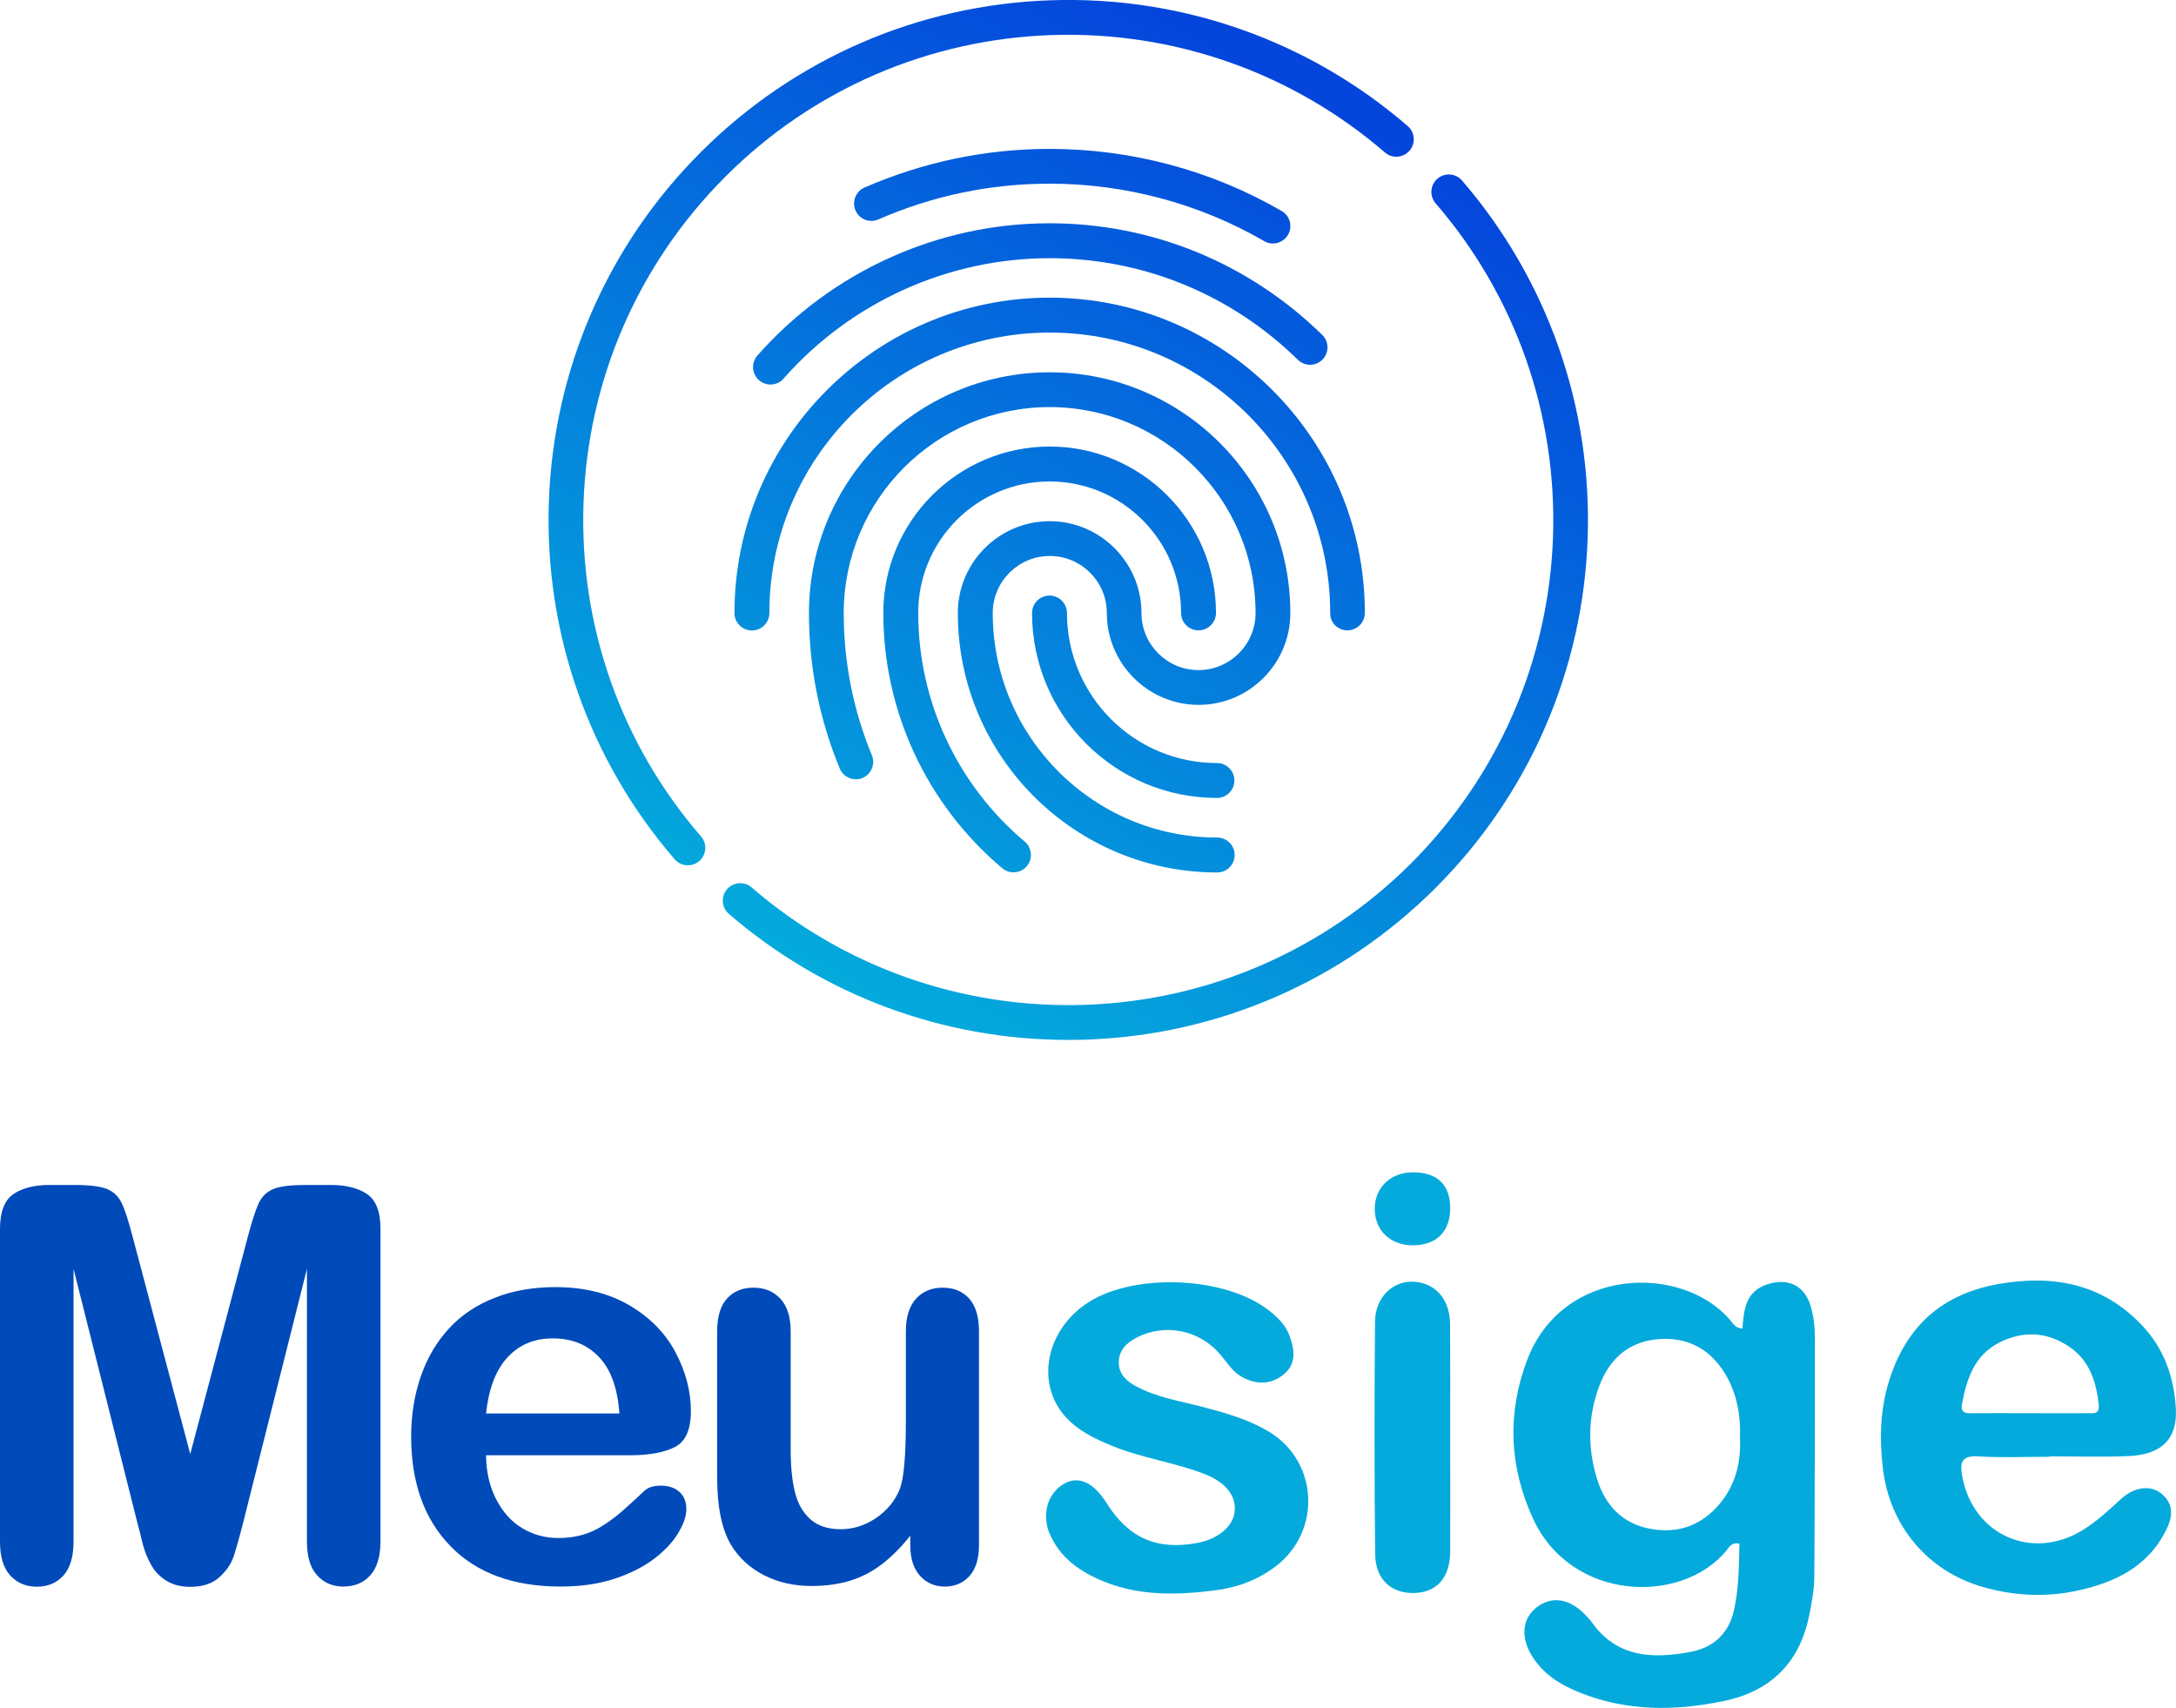 <svg version="1.1" id="Layer_1" xmlns="http://www.w3.org/2000/svg" xmlns:xlink="http://www.w3.org/1999/xlink" x="0px" y="0px" viewBox="0 0 158.3 124.23" style="enable-background:new 0 0 158.3 124.23;" xml:space="preserve">
<style type="text/css">
    .st15 {
        fill: #004ab9;
    }

    .st1 {
        fill: #04AADC;
    }

    .st2 {
        fill: url(#SVGID_1_);
    }

    .st3 {
        fill: url(#SVGID_2_);
    }

    .st4 {
        fill: url(#SVGID_3_);
    }

    .st5 {
        fill: url(#SVGID_4_);
    }

    .st6 {
        fill: url(#SVGID_5_);
    }

    .st7 {
        fill: url(#SVGID_6_);
    }

    .st8 {
        fill: url(#SVGID_7_);
    }

    .st9 {
        fill: url(#SVGID_8_);
    }
</style>
<g>
                    <g>
                    <path class="st15" d="M9.95,110.59l-4.6-18.3v19.83c0,1.1-0.24,1.92-0.73,2.47c-0.49,0.55-1.14,0.82-1.95,0.82
            c-0.78,0-1.42-0.27-1.92-0.81S0,113.23,0,112.12V89.39c0-1.25,0.33-2.1,0.98-2.54s1.53-0.66,2.64-0.66h1.8
            c1.08,0,1.87,0.1,2.36,0.29c0.49,0.2,0.85,0.55,1.09,1.06c0.24,0.51,0.5,1.34,0.8,2.49l4.17,15.73l4.17-15.73
            c0.3-1.15,0.57-1.98,0.8-2.49c0.24-0.51,0.6-0.86,1.09-1.06c0.49-0.2,1.28-0.29,2.36-0.29h1.8c1.11,0,1.99,0.22,2.64,0.66
            c0.65,0.44,0.98,1.28,0.98,2.54v22.72c0,1.1-0.25,1.92-0.74,2.47c-0.49,0.55-1.15,0.82-1.97,0.82c-0.77,0-1.4-0.27-1.9-0.82
            c-0.5-0.55-0.74-1.37-0.74-2.47V92.29l-4.6,18.3c-0.3,1.19-0.55,2.06-0.73,2.62c-0.19,0.55-0.54,1.06-1.05,1.52
            c-0.51,0.46-1.21,0.69-2.12,0.69c-0.68,0-1.25-0.15-1.72-0.44c-0.47-0.29-0.84-0.67-1.1-1.13c-0.26-0.46-0.47-0.96-0.62-1.52
            C10.26,111.77,10.11,111.19,9.95,110.59z"></path>

                    <path class="st15" d="M45.83,105.85H35.36c0.01,1.21,0.26,2.29,0.74,3.21c0.48,0.93,1.11,1.63,1.9,2.1
            c0.79,0.47,1.66,0.71,2.62,0.71c0.64,0,1.22-0.08,1.75-0.23s1.04-0.38,1.54-0.71c0.5-0.32,0.95-0.66,1.37-1.03
            c0.42-0.37,0.96-0.86,1.63-1.49c0.27-0.24,0.67-0.35,1.18-0.35c0.55,0,0.99,0.15,1.33,0.45c0.34,0.3,0.51,0.72,0.51,1.27
            c0,0.48-0.19,1.05-0.57,1.69c-0.38,0.65-0.95,1.27-1.71,1.86c-0.76,0.59-1.72,1.09-2.88,1.48c-1.16,0.39-2.48,0.59-3.99,0.59
            c-3.43,0-6.11-0.98-8.01-2.94c-1.91-1.96-2.86-4.62-2.86-7.97c0-1.58,0.24-3.05,0.71-4.4c0.47-1.35,1.16-2.51,2.06-3.48
            c0.9-0.97,2.01-1.71,3.33-2.22c1.32-0.52,2.78-0.77,4.39-0.77c2.09,0,3.88,0.44,5.38,1.32c1.5,0.88,2.62,2.02,3.36,3.42
            s1.12,2.82,1.12,4.27c0,1.35-0.38,2.22-1.16,2.62S47.22,105.85,45.83,105.85z M35.36,102.81h9.7c-0.13-1.83-0.62-3.2-1.48-4.1
            c-0.86-0.91-1.98-1.36-3.38-1.36c-1.33,0-2.43,0.46-3.28,1.38S35.55,101.01,35.36,102.81z"></path>

                    <path class="st15" d="M66.22,112.39v-0.69c-0.64,0.81-1.31,1.49-2.02,2.04c-0.71,0.55-1.48,0.96-2.31,1.22s-1.79,0.4-2.86,0.4
            c-1.29,0-2.45-0.27-3.48-0.8c-1.03-0.54-1.82-1.27-2.38-2.21c-0.67-1.14-1-2.77-1-4.9v-10.6c0-1.07,0.24-1.87,0.72-2.4
            c0.48-0.53,1.12-0.79,1.92-0.79c0.81,0,1.46,0.27,1.96,0.8c0.5,0.54,0.75,1.33,0.75,2.39v8.56c0,1.24,0.1,2.28,0.31,3.12
            c0.21,0.84,0.58,1.5,1.13,1.98c0.54,0.48,1.28,0.72,2.2,0.72c0.9,0,1.75-0.27,2.55-0.8c0.8-0.54,1.38-1.23,1.74-2.1
            c0.3-0.76,0.45-2.42,0.45-4.98v-6.5c0-1.06,0.25-1.85,0.74-2.39c0.5-0.54,1.14-0.8,1.94-0.8s1.44,0.26,1.92,0.79
            c0.48,0.53,0.72,1.33,0.72,2.4v15.5c0,1.02-0.23,1.78-0.7,2.29c-0.46,0.51-1.06,0.76-1.79,0.76s-1.33-0.26-1.81-0.79
            C66.46,114.09,66.22,113.35,66.22,112.39z"></path>

    </g>
                    <g>
                    <path class="st1" d="M76.12,110.61c-0.12-1,0.29-2.02,1.13-2.59c1.09-0.74,2.24-0.3,3.26,1.32c1.6,2.54,3.67,3.45,6.63,2.88
            c1.48-0.28,2.58-1.21,2.68-2.28c0.11-1.16-0.64-2.11-2.18-2.72c-2.17-0.85-4.52-1.15-6.68-2.03c-1.34-0.54-2.63-1.16-3.57-2.28
            c-2.06-2.47-1.22-6.25,1.78-8.18c3.36-2.16,9.93-1.89,13.09,0.55c0.66,0.51,1.26,1.08,1.55,1.88c0.38,1.02,0.52,2.07-0.46,2.84
            c-0.95,0.75-2.01,0.71-3.04,0.13c-0.66-0.37-1.04-1.03-1.52-1.59c-1.54-1.83-4.06-2.31-6.12-1.24c-0.75,0.39-1.28,0.94-1.28,1.8
            c0,0.82,0.53,1.34,1.21,1.71c1.5,0.82,3.18,1.08,4.8,1.5c1.72,0.45,3.42,0.92,4.95,1.85c3.55,2.17,3.8,7.2,0.48,9.75
            c-1.34,1.03-2.88,1.58-4.53,1.78c-2.68,0.33-5.35,0.4-7.93-0.63c-1.78-0.71-3.26-1.74-4.02-3.53c-0.11-0.25-0.18-0.51-0.21-0.78
            L76.12,110.61z"></path>

                    <path class="st1" d="M105.5,104.65c0,2.73,0.01,5.46,0,8.19c-0.01,1.91-0.97,2.99-2.62,3.03c-1.67,0.04-2.82-0.99-2.84-2.84
            c-0.06-5.63-0.06-11.27-0.01-16.9c0.02-1.79,1.32-3,2.84-2.9c1.58,0.1,2.61,1.3,2.62,3.1C105.51,99.11,105.5,101.88,105.5,104.65z
            "></path>

                    <path class="st1" d="M105.5,87.85c0.01,1.72-1,2.73-2.71,2.73c-1.62,0-2.75-1.05-2.78-2.59c-0.03-1.58,1.13-2.72,2.79-2.72
            C104.55,85.27,105.49,86.17,105.5,87.85z"></path>

                    <path class="st1" d="M128.56,93.42c-1.58,0.52-1.7,1.86-1.8,3.21c-0.53-0.01-0.71-0.41-0.95-0.68c-3.54-4.02-12.12-3.8-14.7,2.94
            c-1.49,3.9-1.32,7.82,0.43,11.6c2.77,5.98,10.76,6.27,14.05,2.3c0.2-0.24,0.35-0.63,0.95-0.51c-0.03,1.61-0.04,3.22-0.39,4.82
            c-0.38,1.71-1.49,2.74-3.16,3.05c-2.75,0.52-5.37,0.44-7.21-2.18c-0.15-0.21-0.34-0.39-0.52-0.58c-1.13-1.14-2.39-1.31-3.48-0.47
            c-1.03,0.79-1.17,2.15-0.35,3.5c0.83,1.36,2.1,2.14,3.54,2.71c3.42,1.36,6.93,1.33,10.46,0.59c3.4-0.71,5.48-2.79,6.18-6.19
            c0.2-0.97,0.38-1.97,0.38-2.95c0.04-5.77,0.03-11.54,0.04-17.3c0-0.74-0.08-1.47-0.28-2.18
            C131.34,93.54,130.11,92.91,128.56,93.42z M125.09,109.4c-1.3,1.53-2.96,2.17-4.99,1.81c-2.07-0.37-3.3-1.7-3.9-3.58
            c-0.72-2.28-0.7-4.62,0.17-6.88c0.78-2.04,2.27-3.26,4.49-3.36c2.22-0.1,3.82,0.97,4.84,2.89c0.7,1.33,0.94,2.78,0.88,4.27
            C126.67,106.35,126.26,108.01,125.09,109.4z"></path>

                    <path class="st1" d="M157.24,108.64c-0.81-0.66-2-0.47-2.93,0.38c-0.89,0.82-1.78,1.65-2.82,2.29c-3.7,2.25-7.97,0.32-8.74-3.93
            c-0.18-0.97-0.08-1.53,1.17-1.45c1.73,0.11,3.47,0.03,5.2,0.03c0-0.01,0-0.02,0-0.03c1.91,0,3.82,0.06,5.72-0.02
            c2.41-0.1,3.57-1.25,3.45-3.44c-0.13-2.3-0.86-4.4-2.5-6.11c-2.88-3.01-6.44-3.65-10.37-2.97c-4.1,0.71-6.75,3.06-7.99,7.04
            c-0.66,2.11-0.71,4.24-0.45,6.41c0.5,4.15,3.25,7.44,7.26,8.59c2.2,0.63,4.45,0.76,6.68,0.31c2.78-0.57,5.29-1.69,6.65-4.43
            C158.05,110.38,158.18,109.41,157.24,108.64z M142.73,102.13c0.34-1.84,0.91-3.56,2.72-4.48c1.76-0.89,3.53-0.78,5.16,0.36
            c1.42,1,1.89,2.51,2.07,4.16c0.08,0.73-0.42,0.62-0.83,0.62c-1.43,0.01-2.86,0-4.3,0c-1.35,0-2.69-0.01-4.04,0
            C143.03,102.81,142.61,102.8,142.73,102.13z"></path>

    </g>
                    <g>
                    <g>
                    <linearGradient id="SVGID_1_" gradientUnits="userSpaceOnUse" x1="104.128" y1="11.196" x2="68.755" y2="75.625">
                    <stop offset="0" style="stop-color:#0445DC"></stop>

                    <stop offset="0.999" style="stop-color:#04AADC"></stop>

            </linearGradient>
                    <path class="st2" d="M77.62,44.59c0-0.7-0.57-1.27-1.27-1.27s-1.27,0.57-1.27,1.27c0,7.42,6.03,13.45,13.45,13.45
                c0.7,0,1.27-0.57,1.27-1.27s-0.57-1.27-1.27-1.27C82.52,55.51,77.62,50.61,77.62,44.59z"></path>

                    <linearGradient id="SVGID_2_" gradientUnits="userSpaceOnUse" x1="96.291" y1="6.893" x2="60.918" y2="71.322">
                    <stop offset="0" style="stop-color:#0445DC"></stop>

                    <stop offset="0.999" style="stop-color:#04AADC"></stop>

            </linearGradient>
                    <path class="st3" d="M76.36,35.02c5.27,0,9.56,4.29,9.56,9.56c0,0.7,0.57,1.27,1.27,1.27s1.27-0.57,1.27-1.27
                c0-6.67-5.43-12.1-12.1-12.1c-6.67,0-12.1,5.43-12.1,12.1c0,7.17,3.15,13.93,8.65,18.57c0.24,0.2,0.53,0.3,0.82,0.3
                c0.36,0,0.72-0.15,0.97-0.45c0.45-0.53,0.38-1.33-0.15-1.78c-4.92-4.15-7.75-10.21-7.75-16.63
                C66.79,39.31,71.08,35.02,76.36,35.02z"></path>

                    <linearGradient id="SVGID_3_" gradientUnits="userSpaceOnUse" x1="98.151" y1="7.914" x2="62.778" y2="72.343">
                    <stop offset="0" style="stop-color:#0445DC"></stop>

                    <stop offset="0.999" style="stop-color:#04AADC"></stop>

            </linearGradient>
                    <path class="st4" d="M93.87,44.59c0-9.66-7.86-17.51-17.51-17.51s-17.51,7.86-17.51,17.51c0,3.91,0.75,7.71,2.24,11.31
                c0.27,0.65,1.01,0.95,1.65,0.69c0.65-0.27,0.95-1.01,0.69-1.65c-1.36-3.29-2.05-6.77-2.05-10.35c0-8.26,6.72-14.98,14.98-14.98
                s14.98,6.72,14.98,14.98c0,2.29-1.86,4.15-4.15,4.15s-4.15-1.86-4.15-4.15c0-3.68-3-6.68-6.68-6.68s-6.68,3-6.68,6.68
                c0,10.4,8.46,18.87,18.87,18.87c0.7,0,1.27-0.57,1.27-1.27s-0.57-1.27-1.27-1.27c-9.01,0-16.33-7.33-16.33-16.33
                c0-2.29,1.86-4.15,4.15-4.15c2.29,0,4.15,1.86,4.15,4.15c0,3.68,3,6.68,6.68,6.68S93.87,48.27,93.87,44.59z"></path>

                    <linearGradient id="SVGID_4_" gradientUnits="userSpaceOnUse" x1="95.706" y1="6.572" x2="60.333" y2="71.001">
                    <stop offset="0" style="stop-color:#0445DC"></stop>

                    <stop offset="0.999" style="stop-color:#04AADC"></stop>

            </linearGradient>
                    <path class="st5" d="M98.02,45.85c0.7,0,1.27-0.57,1.27-1.27c0-12.64-10.29-22.93-22.93-22.93S53.43,31.94,53.43,44.59
                c0,0.7,0.57,1.27,1.27,1.27c0.7,0,1.27-0.57,1.27-1.27c0-11.25,9.15-20.4,20.4-20.4s20.4,9.15,20.4,20.4
                C96.75,45.29,97.32,45.85,98.02,45.85z"></path>

                    <linearGradient id="SVGID_5_" gradientUnits="userSpaceOnUse" x1="88.504" y1="2.618" x2="53.131" y2="67.047">
                    <stop offset="0" style="stop-color:#0445DC"></stop>

                    <stop offset="0.999" style="stop-color:#04AADC"></stop>

            </linearGradient>
                    <path class="st6" d="M55.1,25.86c-0.46,0.52-0.41,1.33,0.11,1.79c0.24,0.21,0.54,0.32,0.84,0.32c0.35,0,0.7-0.14,0.95-0.43
                c4.91-5.57,11.97-8.76,19.36-8.76c6.79,0,13.2,2.63,18.06,7.39c0.5,0.49,1.3,0.48,1.79-0.02c0.49-0.5,0.48-1.3-0.02-1.79
                c-5.34-5.23-12.38-8.12-19.84-8.12C68.24,16.24,60.49,19.75,55.1,25.86z"></path>

                    <linearGradient id="SVGID_6_" gradientUnits="userSpaceOnUse" x1="85.918" y1="1.198" x2="50.545" y2="65.627">
                    <stop offset="0" style="stop-color:#0445DC"></stop>

                    <stop offset="0.999" style="stop-color:#04AADC"></stop>

            </linearGradient>
                    <path class="st7" d="M63.9,15.96c3.96-1.73,8.15-2.6,12.46-2.6c5.5,0,10.9,1.45,15.61,4.18c0.2,0.12,0.42,0.17,0.63,0.17
                c0.44,0,0.86-0.23,1.1-0.63c0.35-0.61,0.15-1.38-0.46-1.73c-5.1-2.96-10.94-4.52-16.88-4.52c-4.66,0-9.19,0.95-13.47,2.81
                c-0.64,0.28-0.93,1.03-0.65,1.67C62.51,15.95,63.26,16.24,63.9,15.96z"></path>

                    <linearGradient id="SVGID_7_" gradientUnits="userSpaceOnUse" x1="82.361" y1="-0.755" x2="46.988" y2="63.674">
                    <stop offset="0" style="stop-color:#0445DC"></stop>

                    <stop offset="0.999" style="stop-color:#04AADC"></stop>

            </linearGradient>
                    <path class="st8" d="M42.45,36.59c0.31-8.96,3.97-17.38,10.31-23.73s14.77-10,23.73-10.31c8.91-0.3,17.53,2.73,24.26,8.54
                c0.53,0.46,1.33,0.4,1.79-0.13c0.46-0.53,0.4-1.33-0.13-1.79c-7.21-6.23-16.45-9.48-26-9.15c-9.6,0.33-18.63,4.25-25.43,11.05
                c-6.8,6.8-10.72,15.83-11.05,25.43c-0.33,9.55,2.92,18.79,9.15,26c0.25,0.29,0.6,0.44,0.96,0.44c0.29,0,0.59-0.1,0.83-0.31
                c0.53-0.46,0.59-1.26,0.13-1.79C45.17,54.12,42.14,45.5,42.45,36.59z"></path>

                    <linearGradient id="SVGID_8_" gradientUnits="userSpaceOnUse" x1="107.76" y1="13.19" x2="72.388" y2="77.619">
                    <stop offset="0" style="stop-color:#0445DC"></stop>

                    <stop offset="0.999" style="stop-color:#04AADC"></stop>

            </linearGradient>
                    <path class="st9" d="M106.36,13.13c-0.46-0.53-1.26-0.59-1.79-0.13c-0.53,0.46-0.59,1.26-0.13,1.79
                c5.81,6.73,8.84,15.34,8.54,24.26c-0.31,8.96-3.97,17.38-10.31,23.73c-6.34,6.34-14.77,10-23.73,10.31
                c-8.91,0.3-17.53-2.73-24.26-8.54c-0.53-0.46-1.33-0.4-1.79,0.13c-0.46,0.53-0.4,1.33,0.13,1.79c6.88,5.94,15.6,9.17,24.69,9.17
                c0.44,0,0.87-0.01,1.31-0.02c9.6-0.33,18.63-4.25,25.43-11.05c6.8-6.8,10.72-15.83,11.05-25.43
                C115.83,29.58,112.58,20.35,106.36,13.13z"></path>

        </g>
    </g>
</g>
</svg>